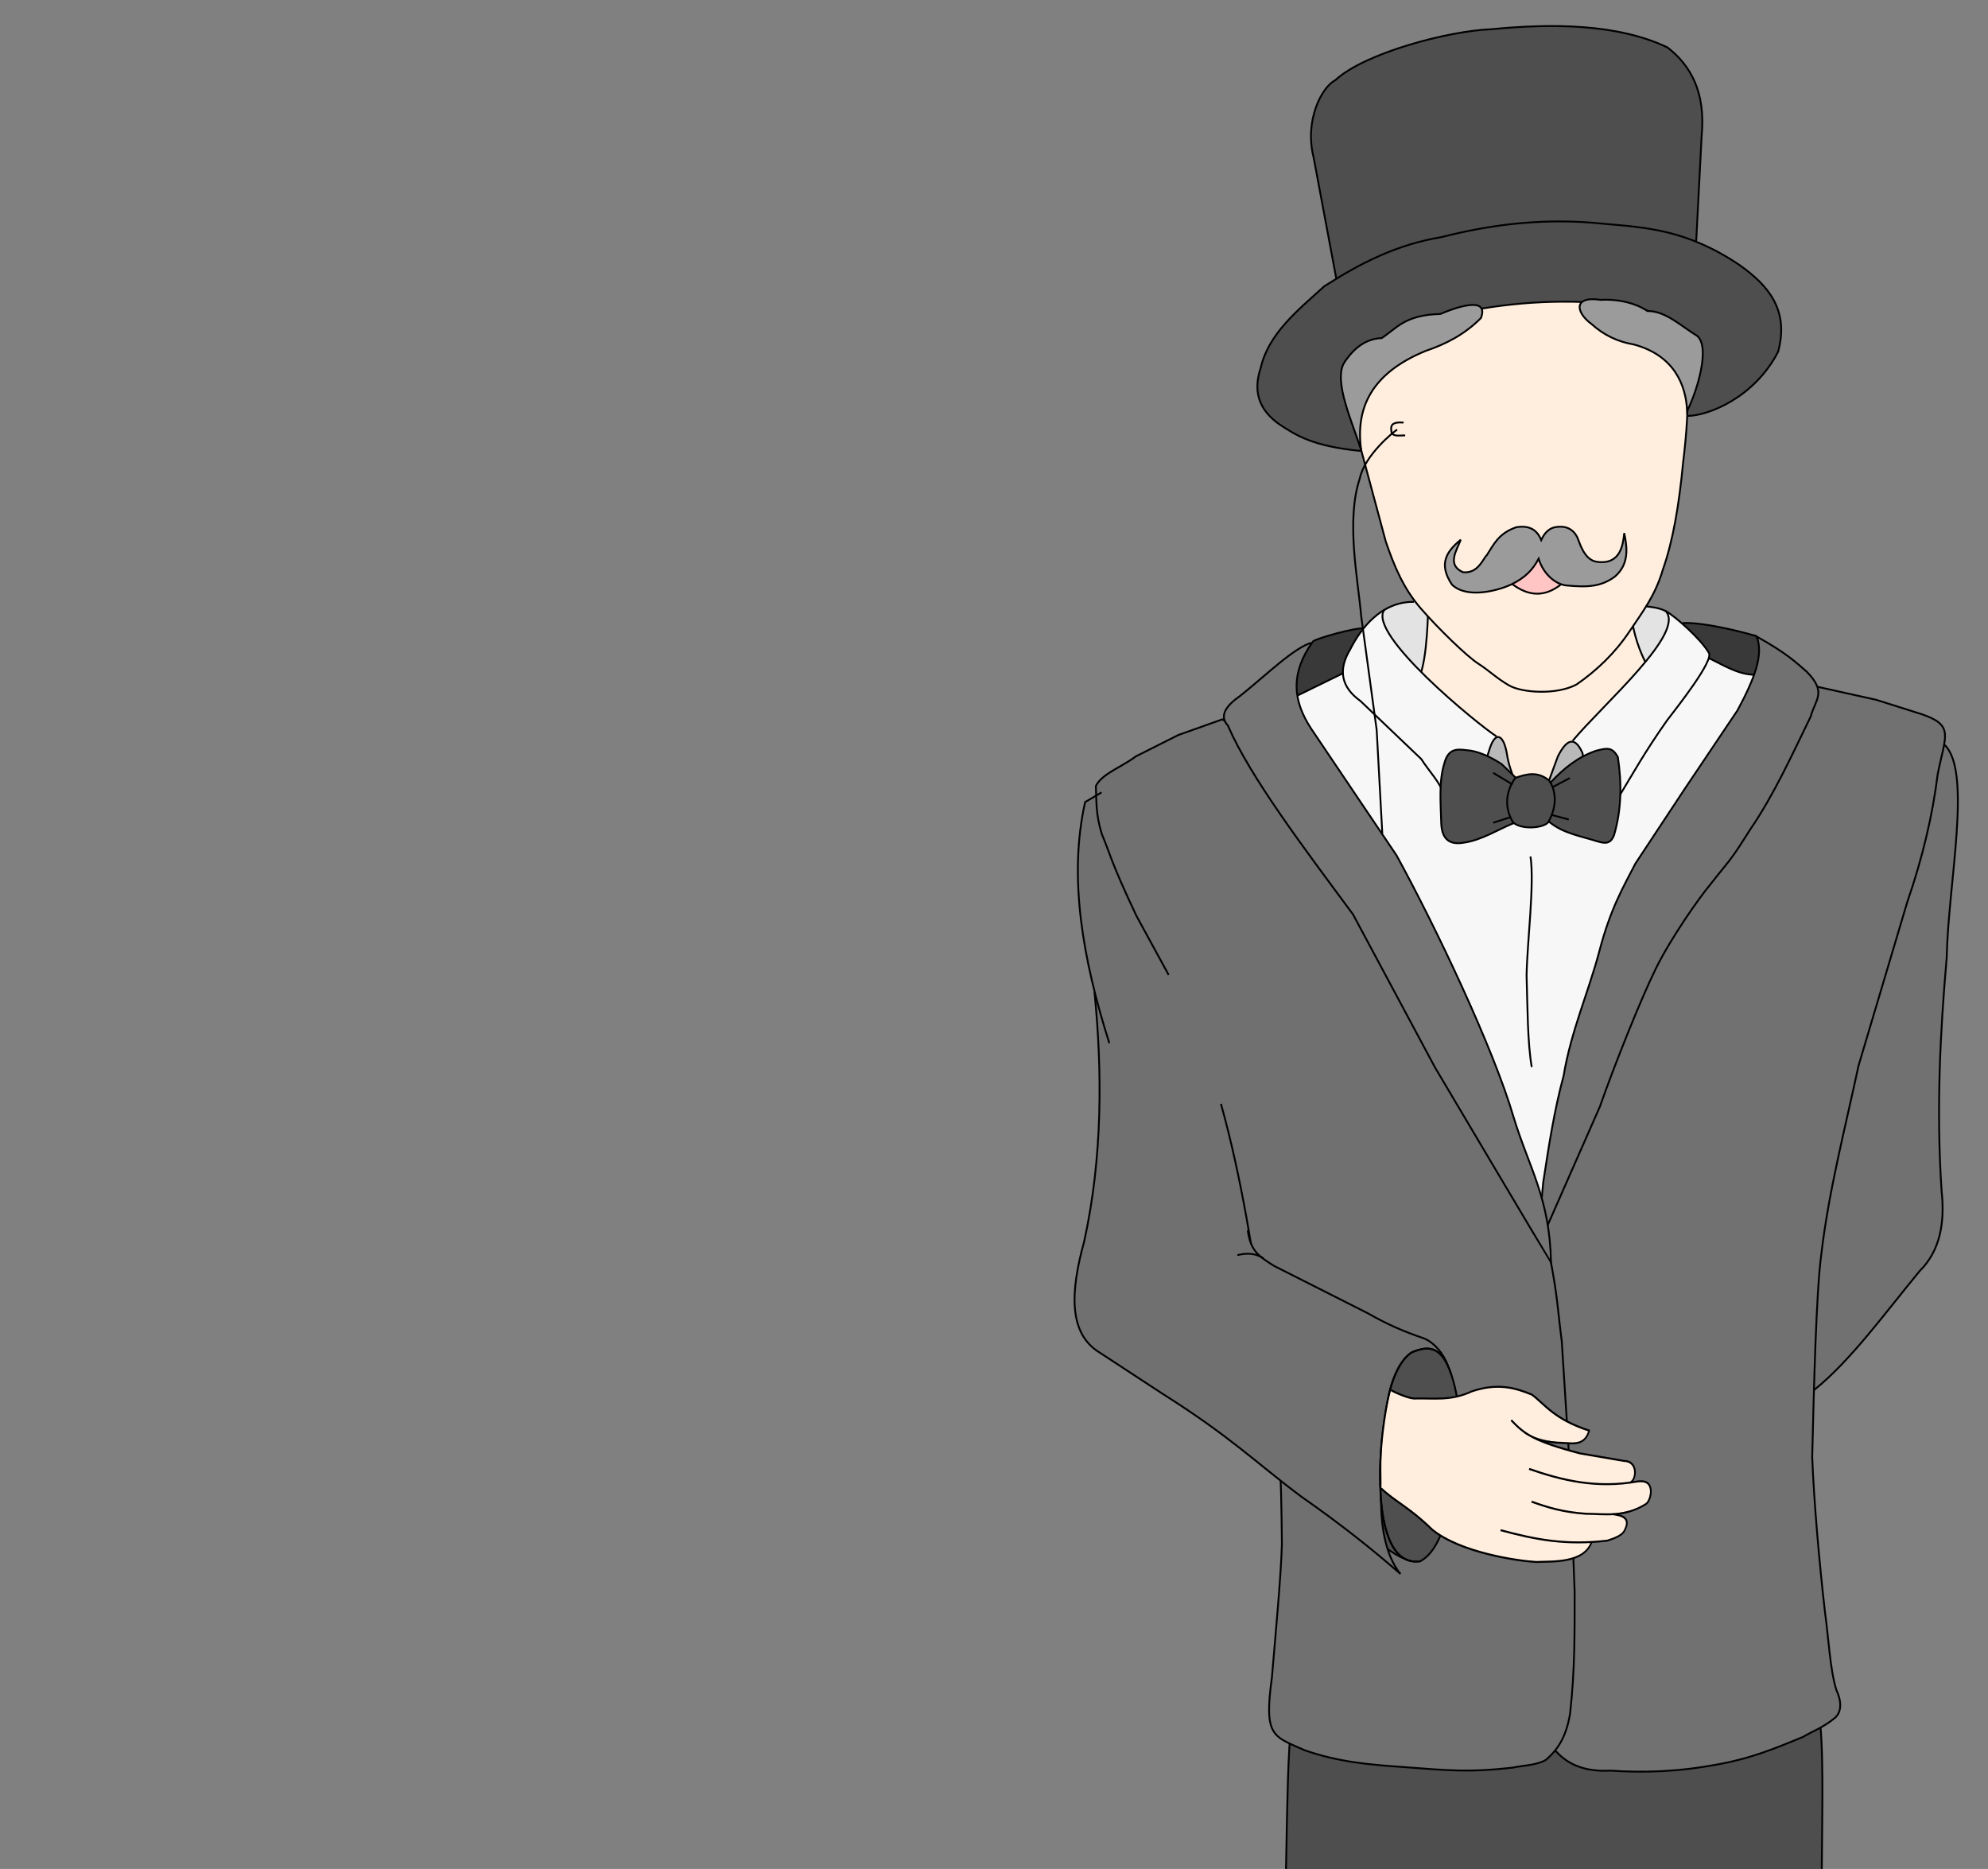 <?xml version="1.0" encoding="UTF-8" standalone="no"?>
<svg
xmlns="http://www.w3.org/2000/svg"
xmlns:dc="http://purl.org/dc/elements/1.1/"
xmlns:cc="http://creativecommons.org/ns#"
xmlns:rdf="http://www.w3.org/1999/02/22-rdf-syntax-ns#"
xmlns:svg="http://www.w3.org/2000/svg"
xmlns:sodipodi="http://sodipodi.sourceforge.net/DTD/sodipodi-0.dtd"
xmlns:inkscape="http://www.inkscape.org/namespaces/inkscape"
width="1083.0px"
height="1018.0px"
viewBox="0.0 0.0 1083.0 1018.0"
sodipodi:docname="gentleman_tomodeselect_10-xxhdpi.svg">
<rect x="0.0" y="0.0" width="1083.0" height="1018.0" fill="#808080" stroke="none"/>
<g
style="opacity:1.0;display:inline"
inkscape:label="gentleman_tomodeselect_10-xxhdpi"
inkscape:groupmode="layer"
id="frame_toModeSelect_9">
<path
style="fill:#707070;fill-opacity:1;stroke:none"
d="m
591.141,436.878
c
-7.367,32.765
-4.752,64.743
4.576,101.708
l
15.062,108.77
85.763,64.881
-25.356,-139.458
-70.964,-141.435
z"
id="path24944"
inkscape:connector-curvature="0"
sodipodi:nodetypes="ccccccc"/>
<g
transform="translate(-255.535,-68.334)"
id="g14065-2"
style="display:inline">
<path
sodipodi:nodetypes="ccccc"
inkscape:connector-curvature="0"
id="path4021-6-8-8"
d="m
970.708,418.004
c
-1.17,-1.141
24.761,-8.52
28.591,-7.323
l
11.113,26.589
-40.662,17.108
c
-12.2,-8.443
-20.117,-18.144
0.958,-36.374
z"
style="display:inline;fill:#393939;fill-opacity:1;stroke:none"/>
<path
sodipodi:nodetypes="ccccc"
inkscape:connector-curvature="0"
id="path4023-6-3-7"
d="m
1172.17,407.679
c
12.749,-0.512
35.506,5.737
40.032,7.064
12.614,20.181
-0.274,28.165
-1.207,41.867
l
-52.563,-18.596
z"
style="display:inline;fill:#393939;fill-opacity:1;stroke:none"/>
<path
style="display:inline;fill:#e3e3e3;fill-opacity:1;stroke:none"
d="m
1026.189,396.398
c
-5.84,-0.069
-10.962,1.472
-15.406,3.966
-9.04,5.813
-3.742,14.165
2.819,22.74
l
25.246,27.35
c
0,0
107.296,3.156
109.4,2.104
2.104,-1.052
26.649,-37.869
25.597,-39.272
-0.869,-1.362
-8.029,-11.38
-10.483,-11.926
-3.922,-1.887
-7.298,-2.057
-10.922,-2.546
z"
id="path3999-4-8-3"
inkscape:connector-curvature="0"
sodipodi:nodetypes="ccccscccc"/>
<path
style="display:inline;fill:#717171;fill-opacity:1;stroke:#000000;stroke-width:1px;stroke-linecap:butt;stroke-linejoin:miter;stroke-opacity:1"
d="m
1244.167,825.155
c
19.747,-15.941
38.273,-41.647
57.154,-64.518
11.138,-11.028
13.849,-26.27
11.922,-43.83
-2.93,-44.52
-0.759,-86.124
2.805,-126.932
0.778,-40.412
13.922,-101
-1.052,-115.712
l
-31.794,-9.43
-55.538,189.427
-3.967,168.6
z"
id="path3090-8-1-2"
inkscape:connector-curvature="0"
sodipodi:nodetypes="ccccc"/>
<path
id="path2989-4-5-7"
style="display:inline;fill:#4e4e4e;fill-opacity:1;stroke:#000000;stroke-width:1px;stroke-linecap:butt;stroke-linejoin:miter;stroke-opacity:1"
d="m
954.681,1211.327
0.287,-87.775
c
1.747,-22.552
1.097,-118.084
5.242,-117.489
l
117.66,-60.455
160.519,43.101
c
15.993,-8.194
6.98,92.726
10.507,135.412
l
1.964,93.751
c
-69.871,53.59
-123.468,18.973
-137.081,0.179
l
-8.464,-51.113
-15.445,49.841
c
-31.419,22.393
-87.862,42.603
-135.19,-5.452
z"
inkscape:connector-curvature="0"
sodipodi:nodetypes="ccccccccccc"/>
<path
style="display:inline;fill:#4e4e4e;fill-opacity:1;stroke:#000000;stroke-width:1px;stroke-linecap:butt;stroke-linejoin:miter;stroke-opacity:1"
d="m
983.443,219.767
-12.273,-65.583
c
-5.161,-20.288
4.494,-38.525
11.777,-42.15
15.862,-14.819
61.734,-26.879
84.795,-27.769
33.267,-3.225
68.945,-3.062
96.201,9.918
12.945,10.034
20.837,24.86
18.596,48.101
l
-2.975,57.649"
id="path3042-9-3-4"
inkscape:connector-curvature="0"
sodipodi:nodetypes="ccccccc"/>
<path
style="display:inline;fill:#4e4e4e;fill-opacity:1;stroke:#000000;stroke-width:1px;stroke-linecap:butt;stroke-linejoin:miter;stroke-opacity:1"
d="m
996.832,313.984
c
-26.393,-2.63
-35.14,-8.528
-44.133,-14.381
-11.798,-8.166
-14.475,-18.613
-10.413,-30.745
4.343,-18.942
20.188,-31.414
34.712,-44.629
20.379,-13.005
39.832,-22.776
63.968,-26.778
28.017,-7.159
57.199,-10.588
88.514,-7.19
22.773,1.952
45.328,3.252
73.886,22.563
15.478,11.047
26.961,24.273
20.827,47.109
-12.998,25.145
-38.157,34.836
-49.34,34.96"
id="path3040-1-0-8"
inkscape:connector-curvature="0"
sodipodi:nodetypes="ccccccccc"/>
<path
style="display:inline;fill:none;stroke:#000000;stroke-width:1px;stroke-linecap:butt;stroke-linejoin:miter;stroke-opacity:1"
d="m
970.708,418.004
c
-1.17,-1.141
24.761,-8.52
28.591,-7.323"
id="path3139-8-0-1"
inkscape:connector-curvature="0"
sodipodi:nodetypes="cc"/>
<path
id="path3034-6-2-5"
style="display:inline;fill:#ffeede;fill-opacity:1;stroke:#000000;stroke-width:1px;stroke-linecap:butt;stroke-linejoin:miter;stroke-opacity:1"
d="m
1033.775,394.565
c
-0.389,8.318
-0.555,30.921
-4.711,41.902
l
-0.19,14.904
52.596,51.544
c
0,0
35.414,-1.052
36.817,-1.753
1.403,-0.701
48.038,-58.207
44.531,-60.661
-3.506,-2.454
-10.776,-11.224
-10.776,-11.224
m
0,0
c
-2.641,-5.051
-7.003,-15.761
-7.686,-26.034
l
-9.94,-6.222
-98.53,-3.506
-3.847,5.513"
inkscape:connector-curvature="0"
sodipodi:nodetypes="cccccscccccc"/>
<path
style="display:inline;fill:#ffeede;fill-opacity:1;stroke:#000000;stroke-width:1px;stroke-linecap:butt;stroke-linejoin:miter;stroke-opacity:1"
d="m
1119.815,232.899
c
-4.65,-0.201
-9.327,-0.276
-14.017,-0.235
-14.07,0.122
-28.311,1.33
-42.878,3.731
-25.231,5.656
-77.258,32.707
-67.319,71.645
l
14.869,55.275
c
4.607,13.515
9.689,25.616
19.101,36.468
9.412,10.852
25.109,26.078
31.237,30.003
6.128,3.925
9.953,7.943
16.838,11.901
6.886,3.958
25.56,5.381
36.703,-0.5
11.142,-7.721
20.93,-17.084
28.769,-28.769
6.77,-10.177
14.083,-19.39
18.337,-33.97
5.419,-15.335
8.814,-35.175
10.931,-57.773
8.414,-68.705
-3.264,-89.16
-52.572,-87.776"
id="path3038-1-4-3"
inkscape:connector-curvature="0"
sodipodi:nodetypes="cscccscsccccc"/>
<path
style="display:inline;fill:none;stroke:#000000;stroke-width:1px;stroke-linecap:butt;stroke-linejoin:miter;stroke-opacity:1"
d="m
1020.156,298.491
c
-6.659,-0.477
-7.032,1.789
-6.662,4.558
0.261,3.508
4.614,2.333
7.539,2.454"
id="path3046-6-1-2"
inkscape:connector-curvature="0"
sodipodi:nodetypes="ccc"/>
<path
style="display:inline;fill:#ffc5c5;fill-opacity:1;stroke:#000000;stroke-width:1px;stroke-linecap:butt;stroke-linejoin:miter;stroke-opacity:1"
d="m
1079.629,386.678
c
8.27,6.065
16.949,7.378
26.386,-0.088
l
2.104,-13.412
-14.727,-6.312
-16.129,6.312
z"
id="path3836-9-0-1"
inkscape:connector-curvature="0"
sodipodi:nodetypes="cc"/>
<path
style="display:inline;fill:#9b9b9b;fill-opacity:1;stroke:#000000;stroke-width:1px;stroke-linecap:butt;stroke-linejoin:miter;stroke-opacity:1"
d="m
1051.315,362.308
c
-7.359,6.08
-12.61,12.925
-4.734,24.545
8.654,8.057
26.049,2.708
31.908,0
7.789,-3.696
12.016,-8.097
15.253,-14.201
2.412,8.085
8.918,13.831
14.902,14.552
11.913,1.159
19.168,0.677
26.604,-4.785
8.104,-6.893
6.632,-16.305
5.129,-23.705
-0.695,5.881
-1.719,17.124
-14.376,15.691
-4.059,-0.387
-7.466,-3.253
-10.344,-11.221
-1.672,-5.233
-5.351,-8.524
-11.571,-7.889
-4.296,0.236
-7.091,3.093
-8.941,7.188
-2.651,-6.564
-7.588,-7.901
-13.5,-7.013
-9.753,3.311
-12.419,9.493
-16.129,15.253
-1.944,1.541
-4.574,10.173
-12.974,9.292
-9.078,-4.035
-3.344,-12.025
-1.227,-17.707
z"
id="path3834-4-7-4"
inkscape:connector-curvature="0"
sodipodi:nodetypes="ccccccccccccccc"/>
<path
style="display:inline;fill:none;stroke:#000000;stroke-width:1px;stroke-linecap:butt;stroke-linejoin:miter;stroke-opacity:1"
d="m
1172.17,407.679
c
12.749,-0.512
35.506,5.737
40.032,7.064"
id="path3838-4-1-8"
inkscape:connector-curvature="0"
sodipodi:nodetypes="cc"/>
<g
id="g3985-8-5-3"
transform="matrix(0.94,0,0,0.94,-200.469,-130.344)"
style="display:inline">
<path
sodipodi:nodetypes="ccccccccccc"
inkscape:connector-curvature="0"
id="path3840-2-4-0"
d="m
1475.585,592.788
c
8.229,3.906
15.986,8.95
25.197,9.532
l
28.751,17.843
-91.229,224.117
-39.55,135.261
-47.46,-77.518
-55.37,-157.673
-74.354,-119.441
15.556,-10.547
25.839,-12.656
c
71.81,86.467
142.798,94.405
212.62,-8.918
z"
style="fill:#f7f7f7;fill-opacity:1;stroke:#000000;stroke-width:1.063px;stroke-linecap:butt;stroke-linejoin:miter;stroke-opacity:1"/>
<path
sodipodi:nodetypes="ccc"
inkscape:connector-curvature="0"
id="path3121-9-3-75"
d="m
1372.094,707.642
c
2.401,15.857
-1.94,49.581
-2.264,69.07
0.574,18.701
0.544,38.911
2.983,52.949"
style="fill:none;stroke:#000000;stroke-width:1.063px;stroke-linecap:butt;stroke-linejoin:miter;stroke-opacity:1"/>
<path
style="fill:#b9b9b9;fill-opacity:1;stroke:none"
d="m
1376.65,680.471
11.293,-30.777
c
4.976,-9.908
9.758,-12.066
14.238,-2.109
l
4.219,20.039
-0.145,12.504
-31.974,5.593
z"
id="path3957-4-7-0"
inkscape:connector-curvature="0"
sodipodi:nodetypes="cccc"/>
<path
sodipodi:nodetypes="ccccccc"
inkscape:connector-curvature="0"
id="path3961-7-8-7"
d="m
1345.381,679.288
-0.263,-11.348
c
0.033,-6.127
0.01,-13.403
2.869,-21.255
3.555,-12.465
8.482,-9.894
10.424,1.428
1.635,11.351
8.409,24.588
12.164,31.581
l
3.051,5.841
z"
style="fill:#b9b9b9;fill-opacity:1;stroke:none"/>
<path
sodipodi:nodetypes="ccccccccccccccccccc"
inkscape:connector-curvature="0"
d="m
1423.146,673.333
c
8.419,-13.889
14.983,-25.924
28.013,-44.424
6.022,-7.888
27.629,-35.15
24.231,-39.39
-4.524,-7.761
-19.046,-20.768
-25.195,-24.321
12.592,12.344
-35.879,54.095
-53.883,75.658
1.864,0.307
3.896,2.343
5.869,6.728
l
4.219,20.039
4.05,20.302
12.697,-14.592
m
-77.918,-5.183
c
-0.077,-6.338
-0.102,-13.614
2.759,-21.466
1.38,-4.838
2.967,-7.411
4.487,-8.322
-10.959,-7.281
-77.472,-63.398
-64.872,-73.394
-9.566,5.271
-15.708,14.411
-19.892,22.5
-7.489,12.311
-5.103,22.221
5.801,30.058
l
35.299,33.691
c
4.435,7.051
11.54,14.101
13.215,21.152
l
17.76,20.302
5.442,-24.521"
style="fill:#f7f7f7;fill-opacity:1;stroke:none"
id="path3952-4-4-3"/>
<path
sodipodi:nodetypes="ccccc"
inkscape:connector-curvature="0"
id="path3141-5-5-7"
d="m
1304.504,560.108
c
-18.996,-0.226
-30.851,15.579
-36.794,27.36
-7.489,12.311
-5.103,22.221
5.801,30.058
l
35.299,33.691
c
4.435,7.051
11.54,14.101
13.215,21.152"
style="fill:none;stroke:#000000;stroke-width:1.063px;stroke-linecap:butt;stroke-linejoin:miter;stroke-opacity:1"/>
<path
sodipodi:nodetypes="cccc"
inkscape:connector-curvature="0"
id="path3143-9-9-0"
d="m
1345.229,668.151
c
-0.077,-6.338
-0.102,-13.614
2.759,-21.466
3.555,-12.465
8.482,-9.894
10.424,1.428
1.635,11.351
8.409,24.588
12.283,31.8"
style="fill:none;stroke:#000000;stroke-width:1.063px;stroke-linecap:butt;stroke-linejoin:miter;stroke-opacity:1"/>
<path
sodipodi:nodetypes="cccc"
inkscape:connector-curvature="0"
id="path3145-7-2-2"
d="m
1376.65,680.471
11.293,-30.777
c
4.976,-9.908
9.758,-12.066
14.238,-2.109
l
4.219,20.039"
style="fill:none;stroke:#000000;stroke-width:1.063px;stroke-linecap:butt;stroke-linejoin:miter;stroke-opacity:1"/>
<path
sodipodi:nodetypes="ccccc"
inkscape:connector-curvature="0"
id="path3147-1-5-9"
d="m
1423.146,673.333
c
8.419,-13.889
14.983,-25.924
28.013,-44.424
6.022,-7.888
27.629,-35.15
24.231,-39.39
-4.524,-7.761
-19.046,-20.768
-25.195,-24.321
12.592,12.344
-35.879,54.095
-53.666,75.409"
style="fill:none;stroke:#000000;stroke-width:1.063px;stroke-linecap:butt;stroke-linejoin:miter;stroke-opacity:1"/>
<path
sodipodi:nodetypes="cc"
inkscape:connector-curvature="0"
id="path3149-4-4-2"
d="m
1352.457,638.127
c
-10.941,-7.046
-75.408,-59.646
-65.037,-73.466"
style="fill:none;stroke:#000000;stroke-width:1.063px;stroke-linecap:butt;stroke-linejoin:miter;stroke-opacity:1"/>
<path
sodipodi:nodetypes="cc"
inkscape:connector-curvature="0"
id="path3842-3-0-1"
d="m
1450.508,565.475
c
-4.302,-2.096
-7.893,-2.277
-11.746,-2.797"
style="fill:none;stroke:#000000;stroke-width:1.063px;stroke-linecap:butt;stroke-linejoin:miter;stroke-opacity:1"/>
</g>
<g
id="g3854-0-9-7"
style="display:inline;fill:#4f4f4f;fill-opacity:1"
transform="matrix(0.94,0,0,0.94,-200.469,-149.151)">
<path
sodipodi:nodetypes="cccccccc"
inkscape:connector-curvature="0"
id="path3123-0-5-7"
d="m
1363.65,682.132
-8.226,-7.962
c
-5.966,-3.899
-11.932,-6.74
-17.898,-7.831
-6.041,-0.568
-12.618,-2.798
-15.288,7.085
-3.351,10.691
-2.189,23.023
-1.864,35.051
0.341,8.22
3.935,12.795
13.051,11.186
10.304,-1.421
20.004,-7.753
29.044,-11.386
2.719,-8.167
2.68,-16.984
1.183,-26.143
z"
style="fill:#4e4e4e;fill-opacity:1;stroke:#000000;stroke-width:1.063px;stroke-linecap:butt;stroke-linejoin:miter;stroke-opacity:1"/>
<path
sodipodi:nodetypes="cccccccc"
inkscape:connector-curvature="0"
id="path3135-7-7-1"
d="m
1383.988,684.498
c
7.333,-7.785
15.491,-14.472
25.971,-18.061
6.117,-1.578
9.525,-2.536
12.788,3.691
2.241,15.073
2.183,30.146
-2.241,45.219
-2.142,5.347
-5.428,4.773
-9.624,3.56
-9.891,-3.157
-19.666,-4.569
-27.817,-11.206
-1.469,-2.438
-2.544,-5.156
-2.285,-8.828
0.859,-5.416
0.371,-10.443
3.208,-14.375
z"
style="fill:#4e4e4e;fill-opacity:1;stroke:#000000;stroke-width:1.063px;stroke-linecap:butt;stroke-linejoin:miter;stroke-opacity:1"/>
<path
sodipodi:nodetypes="ccccc"
inkscape:connector-curvature="0"
id="path3133-2-0-1"
d="m
1363.29,682.125
c
-6.685,9.357
-5.482,19.016
-1.318,25.708
4.401,4.31
16.957,3.614
20.302,0.132
7.021,-12.135
2.792,-21.373
0.659,-24.257
-6.548,-5.573
-13.095,-3.9
-19.643,-1.582
z"
style="fill:#4e4e4e;fill-opacity:1;stroke:#000000;stroke-width:1.063px;stroke-linecap:butt;stroke-linejoin:miter;stroke-opacity:1"/>
<path
sodipodi:nodetypes="cc"
inkscape:connector-curvature="0"
id="path3125-1-9-7"
d="m
1350.502,679.225
11.206,6.723"
style="fill:#4f4f4f;fill-opacity:1;stroke:#000000;stroke-width:1.063px;stroke-linecap:butt;stroke-linejoin:miter;stroke-opacity:1"/>
<path
inkscape:connector-curvature="0"
id="path3127-8-7-94"
d="m
1350.502,708.096
9.756,-3.164"
style="fill:#4f4f4f;fill-opacity:1;stroke:#000000;stroke-width:1.063px;stroke-linecap:butt;stroke-linejoin:miter;stroke-opacity:1"/>
<path
inkscape:connector-curvature="0"
id="path3129-3-3-9"
d="m
1385.042,687.398
9.756,-5.141"
style="fill:#4f4f4f;fill-opacity:1;stroke:#000000;stroke-width:1.063px;stroke-linecap:butt;stroke-linejoin:miter;stroke-opacity:1"/>
<path
sodipodi:nodetypes="cc"
inkscape:connector-curvature="0"
id="path3131-6-7-6"
d="m
1384.515,703.614
9.756,2.637"
style="fill:#4f4f4f;fill-opacity:1;stroke:#000000;stroke-width:1.063px;stroke-linecap:butt;stroke-linejoin:miter;stroke-opacity:1"/>
</g>
<path
sodipodi:nodetypes="ccccccccccccccccccczccc"
inkscape:connector-curvature="0"
id="path3914-0-1-09"
d="m
1245.527,442.399
32.178,7.137
24.669,7.796
c
17.946,6.136
12.971,11.473
8.766,32.61
-2.709,21.981
-8.244,45.665
-16.523,69.53
l
-26.606,89.311
c
-7.32,34.212
-16.295,68.466
-20.298,102.841
-2.792,20.388
-4.033,73.493
-4.948,110.349
0.97,24.182
3.76,56.686
7.013,84.855
1.947,13.925
2.683,30.919
6.177,42.116
2.973,6.261
2.947,12.423
-1.332,15.501
-6.124,4.984
-11.32,6.676
-17.015,10.036
-13.959,5.662
-27.672,11.695
-47.439,15.099
-19.328,3.652
-38.468,4.491
-57.465,3.187
-26.695,1.453
-37.209,-15.416
-41.53,-39.299
-2.497,-22.987
-1.253,-44.905
-1.699,-67.306
l
-1.693,-97.149
c
1.968,-27.629
2.836,-58.202
5.075,-79.985
l
16.664,-78.505
c
7.988,-22.724
33.366,-63.221
41.779,-80.272
8.413,-17.051
18.218,-45.826
23.795,-52.47
12.28,-15.665
8.766,-20.71
20.722,-39.611
12.678,-18.49
19.238,-28.689
29.252,-49.253"
style="display:inline;fill:#717171;fill-opacity:1;stroke:#000000;stroke-width:1px;stroke-linecap:butt;stroke-linejoin:miter;stroke-opacity:1"/>
<path
style="display:inline;fill:#9b9b9b;fill-opacity:1;stroke:#000000;stroke-width:1px;stroke-linecap:butt;stroke-linejoin:miter;stroke-opacity:1"
d="m
1145.596,255.966
c
-8.662,-1.441
-16.379,-5.088
-23.058,-11.157
-8.707,-6.313
-10.029,-15.469
4.959,-13.141
10.294,-0.56
19.51,2.017
25.489,6.074
9.914,-0.136
18.54,8.382
27.074,13.513
7.344,6.094
0.07,30.047
-5.427,40.921
-0.686,-14.476
-7.274,-30.316
-29.036,-36.21
z
M
987.658,266.132
c
5.317,-8.247
11.959,-13.316
20.579,-13.637
8.278,-5.44
12.597,-12.639
31.984,-13.141
7.863,-3.462
26.846,-10.122
22.067,2.231
-8.883,8.93
-19.141,14.192
-30.001,17.852
-29.854,12.219
-38.345,31.275
-35.25,53.954
-4.783,-15.051
-15.069,-37.214
-9.379,-47.259
z"
id="path3036-1-0-7"
inkscape:connector-curvature="0"
sodipodi:nodetypes="cccccccccccccc"/>
<path
style="display:inline;fill:#717171;fill-opacity:1;stroke:#000000;stroke-width:1px;stroke-linecap:butt;stroke-linejoin:miter;stroke-opacity:1"
d="m
1127.053,671.223
c
7.988,-22.724
22.146,-58.312
30.558,-75.363
8.413,-17.051
23.828,-38.813
29.405,-45.457
12.28,-15.665
10.169,-11.594
22.125,-30.494
12.678,-18.49
22.744,-40.611
32.758,-61.175
2.596,-9.541
9.03,-13.209
-2.111,-24.538
-5.808,-4.984
-10.331,-9.68
-27.304,-19.186
3.979,9.908
-1.204,23.065
-10.395,40.217
l
-28.752,42.778
-26.872,40.674
c
-6.721,13.08
-13.548,24.472
-19.636,47.687
-5.939,22.483
-15.473,43.636
-19.498,67.982
-5.024,18.488
-8.082,38.119
-11.135,58.249
l
-3.321,36.199
z"
id="path3067-3-3-5"
inkscape:connector-curvature="0"
sodipodi:nodetypes="czccccccccccccc"/>
<path
style="display:inline;fill:#707070;fill-opacity:1;stroke:#000000;stroke-width:1px;stroke-linecap:butt;stroke-linejoin:miter;stroke-opacity:1"
d="m
920.666,669.577
c
11.158,39.97
17.872,82.712
23.803,125.949
8.189,38.679
9.044,75.398
9.404,114.077
-0.544,18.444
-3.559,49.547
-5.436,72.378
-4.441,32.341
0.453,31.944
17.837,39.671
18.545,6.536
35.921,7.911
53.806,9.168
23.833,1.767
35.307,3.118
59.8,0.265
4.431,-1.062
12.648,-1.131
17.72,-4.114
6.704,-5.693
11.25,-12.745
13.283,-25.448
2.741,-24.654
2.424,-45.208
2.468,-66.266
l
-2.468,-64.855
-4.555,-71.555
c
-2.175,-16.478
-2.2,-24.666
-6.774,-47.484
l
-63.371,-135.944
-3.673,1.734
c
-6.048,-16.428
-21.372,-41.361
-48.193,-77.286
-14.528,-19.459
-17.357,-50.499
-62.857,-79.725
l
-24.038,8.551
-23.186,11.666
c
-7.042,5.449
-18.454,9.395
-21.716,16.104
0.427,7.959
-0.262,14.76
3.266,26.238
4.293,9.993
4.397,13.943
18.803,44.436
l
17.602,32.237"
id="path2991-8-1-2"
inkscape:connector-curvature="0"
sodipodi:nodetypes="cccccccccccccccsccccccc"/>
<g
id="g3865-4-0-9"
transform="matrix(0.94,0,0,0.94,-200.469,-104.013)"
style="display:inline">
<circle
style="fill:#4b4b4b;fill-opacity:1;stroke:#000000;stroke-width:1.151"
id="path3844-4-5-8"
transform="matrix(-0.924,0,0,-0.924,2669.654,2004.395)"
cx="1407.534"
cy="1045.653"
r="13.517"/>
<circle
transform="matrix(-0.097,0,0,-0.097,1507.781,1138.841)"
id="path3846-7-5-8"
style="fill:none;stroke:#000000;stroke-width:11.014"
cx="1407.534"
cy="1045.653"
r="13.517"/>
<circle
style="fill:none;stroke:#000000;stroke-width:11.014"
id="path3848-3-3-92"
transform="matrix(-0.097,0,0,-0.097,1501.781,1138.841)"
cx="1407.534"
cy="1045.653"
r="13.517"/>
<path
sodipodi:nodetypes="ccc"
style="fill:#0c0066;fill-opacity:1;stroke:#000000;stroke-width:1.063px;stroke-linecap:butt;stroke-linejoin:miter;stroke-opacity:1"
d="m
1356.407,1035.877
-9.508,2.61
9.508,2.61"
id="path3850-4-8-0"
inkscape:connector-curvature="0"/>
</g>
<path
style="display:inline;fill:none;stroke:#000000;stroke-width:1px;stroke-linecap:butt;stroke-linejoin:miter;stroke-opacity:1"
d="m
1016.667,302.331
c
-1.684,0.943
-17.656,13.857
-20.331,26.53
-7.648,22.768
-1.106,54.416
0.744,75.126
l
8.43,61.985
3.057,56.367"
id="path3048-3-5-6"
inkscape:connector-curvature="0"
sodipodi:nodetypes="ccccc"/>
<path
style="display:inline;fill:#757575;fill-opacity:1;stroke:#000000;stroke-width:1px;stroke-linecap:butt;stroke-linejoin:miter;stroke-opacity:1"
d="m
1100.481,755.988
c
-1.984,-2.975
-63.235,-106.292
-63.235,-106.292
L
992.617,566.388
c
-27.184,-36.74
-56.139,-74.987
-68.183,-102.896
-5.032,-5.372
-0.664,-10.992
6.694,-16.116
13.577,-10.789
29.887,-26.799
39.174,-29.009
-11.246,16.224
-11.071,30.742
-0.496,46.861
l
46.532,69.038
c
21.242,38.73
52.77,104.941
63.794,142.689
8.371,27.522
19.639,43.747
20.349,79.033
z"
id="path3111-4-4-9"
inkscape:connector-curvature="0"
sodipodi:nodetypes="cccccccccc"/>
</g>
<path
sodipodi:nodetypes="ccc"
inkscape:connector-curvature="0"
id="path24872"
d="m
600.106,431.605
-8.965,5.273
c
-9.126,40.587
-1.503,85.116
13.183,131.306"
style="fill:none;stroke:#000000;stroke-width:1px;stroke-linecap:butt;stroke-linejoin:miter;stroke-opacity:1"/>
<path
sodipodi:nodetypes="ccccc"
inkscape:connector-curvature="0"
id="path24876"
d="m
743.339,800.61
1.864,2.237
19.646,46.015
C
759.486,847.128
747.506,837.575
738.678,831.746
Z"
style="fill:#4f4f4f;fill-opacity:1;stroke:#000000;stroke-width:1px;stroke-linecap:butt;stroke-linejoin:miter;stroke-opacity:1"/>
<path
style="fill:#707070;fill-opacity:1;stroke:none"
d="m
679.733,670.091
c
1.483,11.761
6.569,14.417
14.238,19.38
l
51.151,25.839
c
11.42,6.546
20.95,10.392
29.926,13.447
6.224,2.104
11.622,9.095
13.479,14.634
l
-36.162,72.368
c
-0.188,13.569
1.83,30.929
10.55,41.529
-14.601,-12.762
-31.544,-26.402
-54.068,-42.136
-24.656,-18.449
-38.335,-32.508
-75.508,-55.963
l
-34.187,-22.406
c
-17.234,-10.361
-16.061,-33.238
-8.576,-60.407
10.425,-47.274
8.877,-91.603
5.661,-134.173
9.035,67.692
45.496,98.817
83.496,127.888
z"
id="path24942"
inkscape:connector-curvature="0"
sodipodi:nodetypes="ccccccccccccc"/>
<path
sodipodi:nodetypes="ccccccc"
inkscape:connector-curvature="0"
id="path24874"
d="m
596.237,540.339
c
4.292,42.896
4.485,90.159
-5.661,136.038
-7.484,27.169
-8.657,50.046
8.576,60.407
l
34.187,22.406
c
37.172,23.456
50.852,37.514
75.508,55.963
22.524,15.733
39.467,29.374
54.068,42.136
-8.719,-10.6
-10.738,-27.96
-10.55,-41.529"
style="fill:none;stroke:#000000;stroke-width:1px;stroke-linecap:butt;stroke-linejoin:miter;stroke-opacity:1"/>
<path
sodipodi:nodetypes="ccccccc"
inkscape:connector-curvature="0"
id="path24878"
d="m
773.729,850.39
c
-17.661,2.662
-21.056,-24.334
-21.627,-37.102
-1.414,-23.926
2.986,-46.541
4.379,-53.044
2.519,-11.721
7.288,-20.398
12.678,-23.678
9.088,-3.804
16.4,-3.554
21.537,12.4
5.768,16.865
4.691,35.869
2.61,55.186
-4.285,19.053
-7.63,39.635
-19.576,46.237
z"
style="fill:#4f4f4f;fill-opacity:1;stroke:#000000;stroke-width:1px;stroke-linecap:butt;stroke-linejoin:miter;stroke-opacity:1"/>
<path
sodipodi:nodetypes="ccccc"
inkscape:connector-curvature="0"
id="path24880"
d="m
679.733,670.091
c
1.483,11.761
6.569,14.417
14.238,19.38
l
51.151,25.839
c
11.42,6.546
20.95,10.392
29.926,13.447
6.224,2.104
11.622,9.095
13.579,14.765"
style="fill:none;stroke:#000000;stroke-width:1px;stroke-linecap:butt;stroke-linejoin:miter;stroke-opacity:1"/>
<path
sodipodi:nodetypes="cc"
inkscape:connector-curvature="0"
id="path24882"
d="m
674.065,683.67
c
6.596,-1.69
10.785,-0.437
14.238,1.714"
style="fill:none;stroke:#000000;stroke-width:1px;stroke-linecap:butt;stroke-linejoin:miter;stroke-opacity:1"/>
<g
id="g24918-8-0"
style="display:inline;opacity:1"
transform="matrix(0.78,0.067,-0.139,0.895,230.242,37.434)">
<path
style="fill:#ffeede;fill-opacity:1;stroke:none"
d="m
923.6,767.833
c
-8.205,-0.763
-12.478,-5.338
-20.985,-8.128
-2.628,-2.616
-5.471,-2.588
-7.709,-4.205
11.334,4.812
8.588,8.726
29.813,10.469
4.307,0.401
8.935,0.522
14.187,0.344
5.775,-0.254
9.993,-2.393
10.813,-8.594
-25.623,-5.15
-33.292,-13.485
-43.25,-18.625
-6.82,-1.811
-13.797,-3.33
-21.625,-3.125
-6.088,0.159
-12.679,1.375
-20.125,4.25
-13.835,5.834
-23.011,6.032
-40.341,7.577
-0.716,1.018
-15.355,-4.958
-15.518,-3.746
-4.356,32.246
4.973,57.205
3.64,59.075
11.169,7.351
21.666,10.004
39.531,22.094
21.81,12.461
62.397,14.468
75.125,14.156
11.098,-1.266
33.113,-1.472
36.219,-14.844
l
-0.031,-0.031
c
3.441,-0.43
6.999,-0.972
10.656,-1.625
4.412,-1.638
8.879,-3.468
10.531,-6.312
5.199,-11.217
-9.216,-9.853
-8.384,-10.175
0.983,-0.624
13.53,-2.583
20.571,-7.513
1.3,-1.995
3.394,-9.565
-0.75,-12.438
-2.362,-1.403
-9.742,-0.268
-12.177,0.161
3.937,-2.036
2.971,-13.187
-6.855,-12.474
L
946,771.906
c
-2.905,-0.431
-5.327,-0.678
-7.958,-1.188
z"
id="path24909-8-7"
inkscape:connector-curvature="0"
sodipodi:nodetypes="cccccccsccsccccccccccccccc"/>
<path
style="fill:none;stroke:#000000;stroke-width:1.189px;stroke-linecap:butt;stroke-linejoin:miter;stroke-opacity:1"
d="m
963.386,824.531
c
-3.106,13.372
-25.124,13.567
-36.223,14.833
-12.728,0.312
-53.32,-1.682
-75.13,-14.143
-17.865,-12.09
-28.375,-14.755
-39.543,-22.106"
id="path24900-1-6"
inkscape:connector-curvature="0"
sodipodi:nodetypes="cccc"/>
<path
style="fill:none;stroke:#000000;stroke-width:1.189px;stroke-linecap:butt;stroke-linejoin:miter;stroke-opacity:1"
d="m
809.026,743.575
c
-1.181,-0.063
10.784,3.965
16.684,3.907
13.485,-1.366
25.382,-0.2
39.001,-7.279
17.02,-6.572
29.638,-4.338
41.763,-1.119
9.958,5.14
17.632,13.494
43.254,18.644
-0.819,6.201
-5.039,8.322
-10.814,8.576
-15.26,0.518
-21.879,1.03
-33.373,-4.102
m
-10.627,-6.712
c
10.427,7.532
17.39,11.412
51.085,16.407
l
30.949,2.237
c
9.826,-0.713
10.768,10.413
6.757,12.569"
id="path24902-3-6"
inkscape:connector-curvature="0"
sodipodi:nodetypes="ccccccccccc"/>
<path
style="fill:none;stroke:#000000;stroke-width:1.189px;stroke-linecap:butt;stroke-linejoin:miter;stroke-opacity:1"
d="m
912.441,783.831
c
23.96,5.182
48.547,8.482
76.441,1.864
2.362,-0.309
4.723,-0.657
7.085,0.746
4.144,2.872
3.627,10.248
0.746,12.441
-13.409,9.388
-27.8,8.057
-40.271,8.949
-15.771,0.238
-26.927,-1.773
-38.78,-4.475"
id="path24904-4-9"
inkscape:connector-curvature="0"
sodipodi:nodetypes="cccccc"/>
<path
style="fill:none;stroke:#000000;stroke-width:1.189px;stroke-linecap:butt;stroke-linejoin:miter;stroke-opacity:1"
d="m
899.368,822.095
c
25.438,3.898
46.431,5.826
74.618,0.791
4.412,-1.638
8.894,-3.484
10.547,-6.328
4.229,-9.276
-4.163,-9.532
-9.36,-9.888"
id="path24906-3-6"
inkscape:connector-curvature="0"
sodipodi:nodetypes="cccc"/>
</g>
<path
style="fill:none;fill-opacity:1;stroke:#000000;stroke-width:1px;stroke-linecap:butt;stroke-linejoin:miter;stroke-opacity:1"
d="m
773.729,850.39
c
-17.661,2.662
-21.056,-24.334
-21.627,-37.102
-1.414,-23.926
2.986,-46.541
4.379,-53.044
2.519,-11.721
7.288,-20.398
12.678,-23.678
9.088,-3.804
16.4,-3.554
21.537,12.4"
id="path23840"
inkscape:connector-curvature="0"
sodipodi:nodetypes="ccccc"/>
</g>
</svg>
